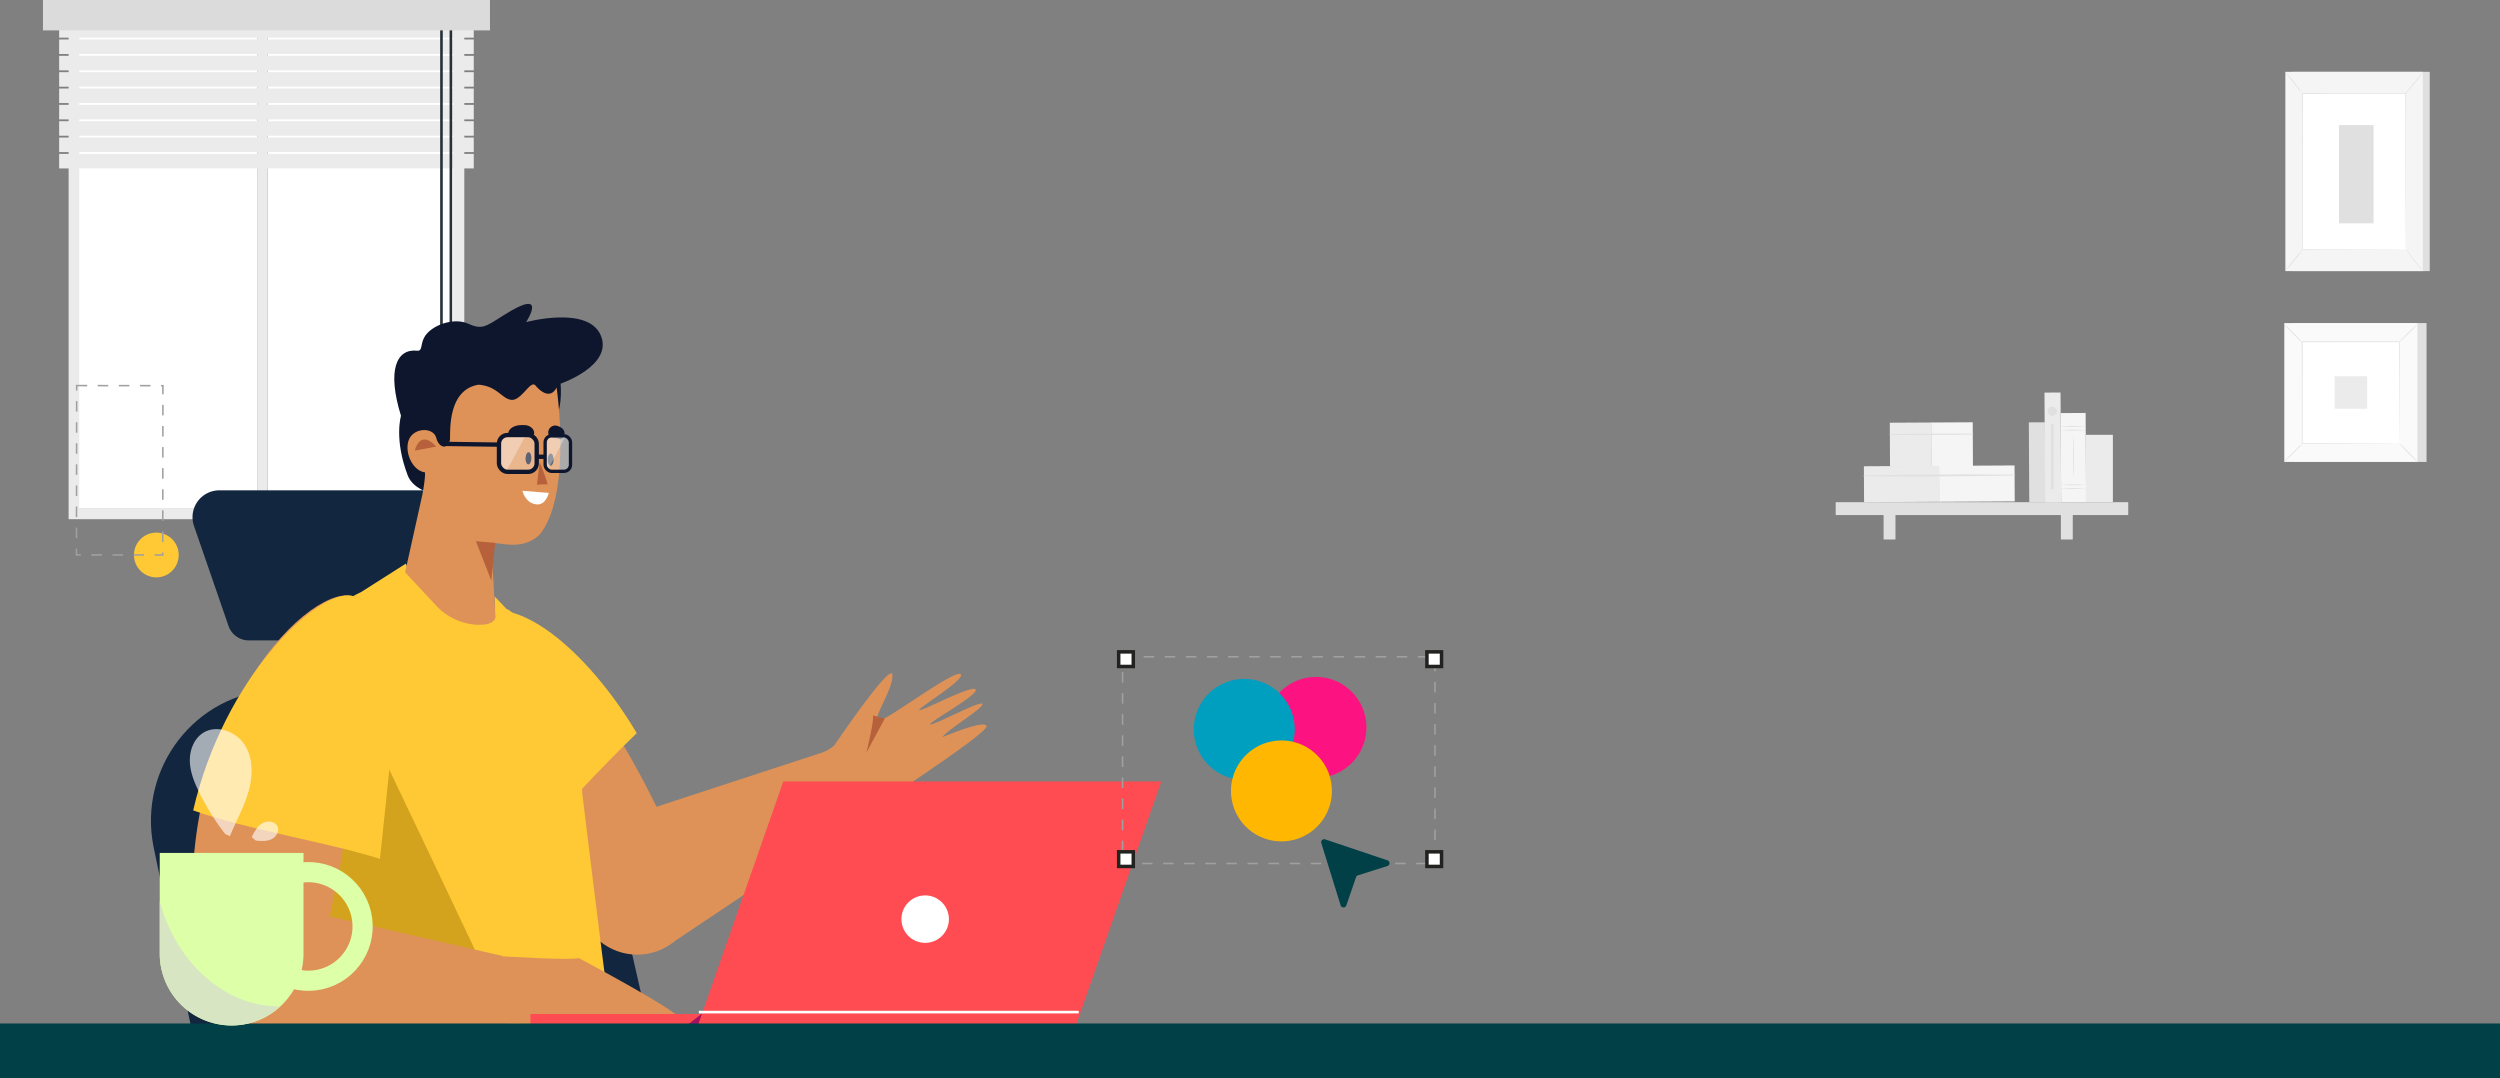 <svg xmlns="http://www.w3.org/2000/svg" width="1240" height="534.78" viewBox="0 0 1240 534.78">
  <rect x="0" y="0" width="1240" height="534.78" fill="#808080" stroke="none"/>
  <g id="Grupo_53834" data-name="Grupo 53834" transform="translate(-41.675 -86.772)">
    <g id="Grupo_55596" data-name="Grupo 55596" transform="translate(62.986 86.772)">
      <path id="Trazado_3325" data-name="Trazado 3325" d="M302.6,43.932V300.439H498.863V43.932Zm5.177,5.177H493.685V295.262H307.773Z" transform="translate(-289.876 -42.919)" fill="#ebebeb"/>
      <path id="Trazado_3326" data-name="Trazado 3326" d="M306.376,47.712V293.864h88.355V49.057H399.9V293.864h92.39V47.712Z" transform="translate(-288.479 -41.522)" fill="#fff"/>
      <rect id="Rectángulo_5108" data-name="Rectángulo 5108" width="5.166" height="247.39" transform="translate(106.252 7.535)" fill="#ebebeb"/>
      <g id="Grupo_21095" data-name="Grupo 21095">
        <g id="Grupo_21091" data-name="Grupo 21091" transform="translate(8.031 11.473)">
          <rect id="Rectángulo_5109" data-name="Rectángulo 5109" width="205.644" height="7.206" fill="#ebebeb"/>
          <rect id="Rectángulo_5110" data-name="Rectángulo 5110" width="205.644" height="7.207" transform="translate(0 8.107)" fill="#ebebeb"/>
          <rect id="Rectángulo_5111" data-name="Rectángulo 5111" width="205.644" height="7.206" transform="translate(0 16.215)" fill="#ebebeb"/>
          <rect id="Rectángulo_5112" data-name="Rectángulo 5112" width="205.644" height="7.206" transform="translate(0 24.322)" fill="#ebebeb"/>
          <rect id="Rectángulo_5113" data-name="Rectángulo 5113" width="205.644" height="7.207" transform="translate(0 32.429)" fill="#ebebeb"/>
          <rect id="Rectángulo_5114" data-name="Rectángulo 5114" width="205.644" height="7.207" transform="translate(0 40.537)" fill="#ebebeb"/>
          <rect id="Rectángulo_5115" data-name="Rectángulo 5115" width="205.644" height="7.207" transform="translate(0 48.644)" fill="#ebebeb"/>
          <rect id="Rectángulo_5116" data-name="Rectángulo 5116" width="205.644" height="7.206" transform="translate(0 56.751)" fill="#ebebeb"/>
          <rect id="Rectángulo_5117" data-name="Rectángulo 5117" width="205.644" height="7.206" transform="translate(0 64.859)" fill="#ebebeb"/>
        </g>
        <g id="Grupo_21094" data-name="Grupo 21094" transform="translate(195.363 10.011)">
          <g id="Grupo_21092" data-name="Grupo 21092">
            <rect id="Rectángulo_5118" data-name="Rectángulo 5118" width="1.294" height="166.106" transform="translate(1.647)" fill="#263238"/>
            <path id="Trazado_3327" data-name="Trazado 3327" d="M440.543,177.963H435.95l1.151-6.6h2.29Z" transform="translate(-435.95 -5.83)" fill="#263238"/>
          </g>
          <g id="Grupo_21093" data-name="Grupo 21093" transform="translate(4.66)">
            <rect id="Rectángulo_5119" data-name="Rectángulo 5119" width="1.294" height="240.299" transform="translate(1.65)" fill="#263238"/>
            <path id="Trazado_3328" data-name="Trazado 3328" d="M443.946,231.275h-4.593l1.151-6.6h2.29Z" transform="translate(-439.353 13.875)" fill="#263238"/>
          </g>
        </g>
        <rect id="Rectángulo_5120" data-name="Rectángulo 5120" width="221.706" height="15.076" fill="#dbdbdb"/>
      </g>
    </g>
    <g id="Grupo_53805" data-name="Grupo 53805" transform="translate(116.545 237.503)">
      <g id="Grupo_53804" data-name="Grupo 53804" transform="translate(0 0)">
        <g id="Grupo_53796" data-name="Grupo 53796">
          <path id="Trazado_100501" data-name="Trazado 100501" d="M144.449,231.549l145.659-6.434,44.379,194.307-227.175,1.235L84.165,309.531C76.317,270.323,104.943,233.295,144.449,231.549Z" transform="translate(-82.865 -40.174)" fill="#12263f"/>
          <g id="Grupo_53785" data-name="Grupo 53785" transform="translate(20.608 92.468)">
            <line id="Línea_139" data-name="Línea 139" x2="6.926" y2="27.085" transform="translate(46.92 70.002)" fill="none" stroke="#122832" stroke-miterlimit="10" stroke-width="5.917"/>
            <line id="Línea_140" data-name="Línea 140" x2="6.925" y2="27.085" transform="translate(108.061 70.002)" fill="none" stroke="#122832" stroke-miterlimit="10" stroke-width="5.917"/>
            <g id="Grupo_53784" data-name="Grupo 53784">
              <path id="Trazado_100502" data-name="Trazado 100502" d="M126.053,231.1h120l-25.7-74.433H111.454A13.322,13.322,0,0,0,98.86,174.334l17.117,49.581A10.658,10.658,0,0,0,126.053,231.1Z" transform="translate(-98.12 -156.663)" fill="#12263f"/>
            </g>
          </g>
          <g id="Grupo_53795" data-name="Grupo 53795" transform="translate(20.38)">
            <g id="Grupo_53794" data-name="Grupo 53794">
              <g id="Grupo_53793" data-name="Grupo 53793">
                <g id="Grupo_53786" data-name="Grupo 53786" transform="translate(112.835 151.627)">
                  <path id="Trazado_100503" data-name="Trazado 100503" d="M309.7,328.5c19.51-12.947,54.307-35.151,54.307-35.151s61.507-39.911,60.364-43.325-21.9,5.522-21.9,5.522c1.625-3.156,20.584-14.448,19.829-16.493s-24.827,11.131-25.893,10.13,24.029-14.556,22.563-17.269-26.56,10.842-27.961,10.2,23.653-15.58,20.474-17.894-37.873,23.962-41,23.372,7.769-16.112,7.206-22.993S348.7,259.808,348.7,259.808c-6.526,5.682-57.919,27.748-57.919,27.748Z" transform="translate(-143.12 -192.25)" fill="#df9257"/>
                  <path id="Trazado_100504" data-name="Trazado 100504" d="M354.663,240.919l-9.124,16.845s4.236-17.126,3.158-18.471Z" transform="translate(-123.905 -186.826)" fill="#b6613b"/>
                  <path id="Trazado_100505" data-name="Trazado 100505" d="M298.993,298.018s-64.526-137.24-104.785-84.982c-43.286,56.19,34.477,107.3,74.12,149.211a29.146,29.146,0,0,0,39.742,2.394l93.484-62.63-15.834-32.369Z" transform="translate(-181.476 -200.204)" fill="#df9257"/>
                  <path id="Trazado_100506" data-name="Trazado 100506" d="M229.5,325.163c17.251-19.527,40.926-45.415,59.7-63.412-21.731-37.042-67.24-84.483-94.988-48.465C163.059,253.72,194.593,291.524,229.5,325.163Z" transform="translate(-181.476 -200.454)" fill="#ffc935"/>
                </g>
                <g id="Grupo_53787" data-name="Grupo 53787" transform="translate(26.802 128.796)">
                  <path id="Trazado_100507" data-name="Trazado 100507" d="M117.852,260.193c-2.221-34.627,57.129-62.585,57.129-62.585l22.087-14.054,1.321,3.687,36.845,34.437,6.11-15.93L241,199.785l6.041,6.343c4.446.729,22.586,25.48,27.341,37,7.235,17.535,9.442,40.522,10.137,54.319,16.412,134.376,17.675,138.562,17.675,138.562H137.872S131.638,475.2,117.852,260.193Z" transform="translate(-117.791 -183.554)" fill="#ffc935"/>
                  <path id="Trazado_100508" data-name="Trazado 100508" d="M151.621,203.587c1.694-1.121,108.4,225.4,108.4,225.4H127.763s-11.188-99.227-9.554-179.22C118.209,249.763,120.141,224.43,151.621,203.587Z" transform="translate(-117.701 -176.526)" fill="#d4a31d"/>
                </g>
                <g id="Grupo_53790" data-name="Grupo 53790" transform="translate(100.312)">
                  <g id="Grupo_53789" data-name="Grupo 53789">
                    <path id="Trazado_100509" data-name="Trazado 100509" d="M252.62,144.24c3.121-6.352,2.071-16.458,2.071-16.458s26.2-8.936,19.945-23.918S237.6,97.247,237.6,97.247s11.657-17.875-11.249-3.335c-9.105,5.779-10.626,7.2-17.7,4.05s-18.3.894-21.563,6.817c-2.025,3.672-.778,6.936-3.545,6.646-10.249-1.073-15.045,9.627-8.006,32.308,0,0-3.546,11.564,3.356,29.6,2.494,6.514,10.992,8.7,10.992,8.7" transform="translate(-172.206 -88.214)" fill="#0e162e"/>
                    <path id="Trazado_100510" data-name="Trazado 100510" d="M251.307,119.26s7.772,52.561-8.235,72.83c-8.216,7.954-17.909,4.465-24.131,4.227-.24-2.247.977,18.254,2.068,36.631,0,.046-.008.093-.014.139-.324,3.164-4.569,4.169-9.57,3.884a29.9,29.9,0,0,1-20.035-9.678l-15.2-16.32,8.478-38.2s1.689-8.619,1.346-11.388c-6.172-.777-10.463-10.2-7.887-16.33,2.456-5.844,12.023-6.228,13.514-.712,1.513,5.594,6.2,5.444,6.782.8.336-2.673-1.686-24.627,14.139-27.22,9.5.665,11.695,7.252,16.532,7.515s9.306-9.936,11.689-7.181C248.3,126.941,251.307,119.26,251.307,119.26Z" transform="translate(-170.808 -77.837)" fill="#df9257"/>
                    <path id="Trazado_100511" data-name="Trazado 100511" d="M179.7,143.523c3.3-11.14,10.622-1.99,10.622-1.99Z" transform="translate(-169.576 -70.744)" fill="#b6613b"/>
                    <path id="Trazado_100512" data-name="Trazado 100512" d="M211.735,176.192l-9.555-.846,7.61,19.514Z" transform="translate(-161.688 -57.639)" fill="#b6613b"/>
                    <g id="Grupo_53788" data-name="Grupo 53788" transform="translate(56.515 60.088)">
                      <path id="Trazado_100513" data-name="Trazado 100513" d="M225.98,146.257s4.431,11.214,3.785,11.161c-1.7-.138-5.193.055-5.193.055Z" transform="translate(-210.346 -127.935)" fill="#b6613b"/>
                      <ellipse id="Elipse_4097" data-name="Elipse 4097" cx="3.02" cy="1.458" rx="3.02" ry="1.458" transform="translate(19.515 20.143) rotate(-88.584)" fill="#0e162e"/>
                      <path id="Trazado_100514" data-name="Trazado 100514" d="M220.4,145.655c-.041,1.667.578,3.035,1.383,3.054s1.49-1.314,1.532-2.983-.578-3.034-1.383-3.054S220.441,143.988,220.4,145.655Z" transform="translate(-211.811 -129.193)" fill="#0e162e"/>
                      <path id="Trazado_100515" data-name="Trazado 100515" d="M215.076,138.5c-1.926.19-2.062-6.617,7.684-5.731,2.756.251,5.093,2.961,3.8,5.029C225.717,139.153,222.053,137.814,215.076,138.5Z" transform="translate(-214.041 -132.694)" fill="#0e162e"/>
                      <path id="Trazado_100516" data-name="Trazado 100516" d="M234.439,139.569c1.83.63,4.643-4.5-.8-6.39a3.46,3.46,0,0,0-4.466,4.828C229.867,139.264,231.551,138.578,234.439,139.569Z" transform="translate(-208.877 -132.62)" fill="#0e162e"/>
                      <path id="Trazado_100517" data-name="Trazado 100517" d="M232.342,157.881l-13.084-1.042s1.377,6.286,7.111,6.745C230.984,163.954,232.342,157.881,232.342,157.881Z" transform="translate(-212.211 -124.221)" fill="#fff"/>
                    </g>
                  </g>
                </g>
                <path id="Trazado_100518" data-name="Trazado 100518" d="M167.079,369.748c23.265-2.65,65.026-7.5,65.026-7.5s83.651,1.751,84.186-1.808-50.766-30.726-50.766-30.726c-8.4,2.089-96.662-5.031-96.662-5.031Z" transform="translate(-73.693 -5.236)" fill="#df9257"/>
                <g id="Grupo_53791" data-name="Grupo 53791" transform="translate(0 144.567)">
                  <path id="Trazado_100519" data-name="Trazado 100519" d="M183.131,250.226c.563-11.43,16.328-50.1-5.925-54.758-23.467-4.915-92.836,66.146-76.9,184.79,3.615,26.922,19.183,49.143,65.858,40.612l88.22-13-2.672-33.843-85.5-19.594S181.458,284.162,183.131,250.226Z" transform="translate(-97.951 -195.229)" fill="#df9257"/>
                </g>
                <g id="Grupo_53792" data-name="Grupo 53792" transform="translate(0.57 144.604)">
                  <path id="Trazado_100520" data-name="Trazado 100520" d="M191,325.92c3.562-33.844,6.232-56.691,7.125-74.813.565-11.429,1.187-50.987-21.065-55.648-17.069-3.575-63.535,40.527-78.685,106.414C123.576,311.08,165.431,317.748,191,325.92Z" transform="translate(-98.373 -195.256)" fill="#ffc935"/>
                </g>
              </g>
            </g>
          </g>
        </g>
        <g id="Grupo_53803" data-name="Grupo 53803" transform="translate(144.798 65.056)">
          <g id="Grupo_53802" data-name="Grupo 53802" transform="translate(27.817)">
            <g id="Grupo_53799" data-name="Grupo 53799">
              <g id="Grupo_53797" data-name="Grupo 53797">
                <rect id="Rectángulo_5181" data-name="Rectángulo 5181" width="18.721" height="18.255" rx="4.234" transform="translate(0.001)" fill="#fff" opacity="0.33"/>
                <path id="Trazado_100521" data-name="Trazado 100521" d="M214.08,154.264c.979-1.548,1.936-3.115,2.834-4.723,2.425-4.343,4.661-8.857,7.077-13.17h-8.327c-2.775,0-5.024,2.915-5.024,6.513v5.229C210.641,150.988,212.088,153.4,214.08,154.264Z" transform="translate(-210.641 -136.371)" fill="#fff" opacity="0.33"/>
              </g>
              <g id="Grupo_53798" data-name="Grupo 53798" transform="translate(0.001)">
                <rect id="Rectángulo_5182" data-name="Rectángulo 5182" width="18.721" height="18.255" rx="4.234" fill="none" stroke="#0e162e" stroke-miterlimit="10" stroke-width="2.156"/>
              </g>
            </g>
            <g id="Grupo_53801" data-name="Grupo 53801" transform="translate(22.9 0.365)">
              <g id="Grupo_53800" data-name="Grupo 53800">
                <rect id="Rectángulo_5183" data-name="Rectángulo 5183" width="12.579" height="17.628" rx="3.255" transform="translate(0 0)" fill="#fff" opacity="0.33"/>
                <path id="Trazado_100522" data-name="Trazado 100522" d="M229.117,153.223q4.278-8.12,8.54-16.251a3.079,3.079,0,0,0-1.347-.331h-4.857c-2.132,0-3.861,2.243-3.861,5.006v7.615A5.588,5.588,0,0,0,229.117,153.223Z" transform="translate(-227.593 -136.641)" fill="#fff" opacity="0.33"/>
              </g>
              <rect id="Rectángulo_5184" data-name="Rectángulo 5184" width="12.579" height="17.628" rx="3.255" transform="translate(0 0)" fill="none" stroke="#0e162e" stroke-miterlimit="10" stroke-width="1.657"/>
            </g>
            <line id="Línea_141" data-name="Línea 141" x2="3.821" transform="translate(18.721 10.768)" fill="none" stroke="#0e162e" stroke-miterlimit="10" stroke-width="2.156"/>
          </g>
          <line id="Línea_142" data-name="Línea 142" x2="27.637" y2="0.376" transform="translate(0 4.374)" fill="none" stroke="#0e162e" stroke-miterlimit="10" stroke-width="2.156"/>
        </g>
      </g>
    </g>
    <g id="Grupo_53811" data-name="Grupo 53811" transform="translate(41.675 423.527)">
      <g id="Grupo_53807" data-name="Grupo 53807" transform="translate(263.091 50.854)">
        <g id="Grupo_53806" data-name="Grupo 53806" transform="translate(0)">
          <rect id="Rectángulo_5185" data-name="Rectángulo 5185" width="118.957" height="13.95" transform="translate(0 115.351)" fill="#ff4b52"/>
          <path id="Trazado_100523" data-name="Trazado 100523" d="M289.562,348.948q-8.971,6.79-17.652,13.951h51.8V348.948Z" transform="translate(-204.748 -233.597)" fill="#a3135f"/>
          <path id="Trazado_100524" data-name="Trazado 100524" d="M469.023,392.862H281.537l45.256-129.3H514.279Z" transform="translate(-201.37 -263.561)" fill="#ff4b52"/>
          <line id="Línea_143" data-name="Línea 143" x2="188.429" transform="translate(83.531 114.395)" fill="none" stroke="#fff" stroke-miterlimit="10" stroke-width="1.311"/>
          <path id="Trazado_100525" data-name="Trazado 100525" d="M381.959,317.165a11.77,11.77,0,1,0-11.77,11.772A11.771,11.771,0,0,0,381.959,317.165Z" transform="translate(-174.392 -248.881)" fill="#fff"/>
        </g>
      </g>
      <rect id="Rectángulo_5186" data-name="Rectángulo 5186" width="1240" height="27.071" transform="translate(0 170.893)" fill="#004046"/>
      <g id="Grupo_53810" data-name="Grupo 53810" transform="translate(79.231 24.889)">
        <g id="Grupo_53808" data-name="Grupo 53808" transform="translate(0 61.423)">
          <path id="Trazado_100526" data-name="Trazado 100526" d="M120.918,396.613h0a35.654,35.654,0,0,1-35.654-35.654V311.045h71.307v49.914A35.654,35.654,0,0,1,120.918,396.613Z" transform="translate(-85.264 -311.045)" fill="#ddffa7"/>
          <path id="Trazado_100527" data-name="Trazado 100527" d="M112.8,365.767c-14.094-10.234-23.165-25.182-27.536-41.6v26.06a35.655,35.655,0,0,0,35.652,35.654h0a35.481,35.481,0,0,0,24.181-9.508C134.273,376.611,123.081,373.234,112.8,365.767Z" transform="translate(-85.264 -300.314)" fill="#d7e5c2" style="mix-blend-mode: multiply;isolation: isolate"/>
          <circle id="Elipse_4098" data-name="Elipse 4098" cx="26.938" cy="26.938" r="26.938" transform="matrix(0.974, -0.227, 0.227, 0.974, 41.334, 16.326)" fill="none" stroke="#ddffa7" stroke-linecap="round" stroke-miterlimit="10" stroke-width="10"/>
        </g>
        <g id="Grupo_53809" data-name="Grupo 53809" transform="translate(14.922)" opacity="0.61">
          <path id="Trazado_100528" data-name="Trazado 100528" d="M110.99,329.243a122.689,122.689,0,0,1-12.86-20.62c-2.387-4.833-4.484-9.966-4.648-15.354s1.936-11.11,6.44-14.069c6.685-4.392,16.445-.885,20.744,5.858s4.108,15.51,1.9,23.2-6.207,14.722-9.238,22.123" transform="translate(-93.473 -277.253)" fill="#fff"/>
          <path id="Trazado_100529" data-name="Trazado 100529" d="M110.356,310.168c1.332-2.643,2.8-5.433,5.364-6.913s6.54-.883,7.562,1.9c.882,2.4-.925,5.119-3.263,6.157s-5.017.843-7.565.629" transform="translate(-79.668 -256.633)" fill="#fff"/>
        </g>
      </g>
    </g>
    <g id="Grupo_53830" data-name="Grupo 53830" transform="translate(120.491 125.707)">
      <g id="Grupo_53829" data-name="Grupo 53829" transform="translate(476.048 284.393)">
        <g id="Grupo_53828" data-name="Grupo 53828" style="mix-blend-mode: multiply;isolation: isolate">
          <g id="Grupo_53823" data-name="Grupo 53823" transform="translate(29.879 6.069)">
            <circle id="Elipse_4099" data-name="Elipse 4099" cx="25.042" cy="25.042" r="25.042" transform="translate(42.94 6.35)" fill="#fc1381" style="mix-blend-mode: multiply;isolation: isolate"/>
            <circle id="Elipse_4100" data-name="Elipse 4100" cx="25.042" cy="25.042" r="25.042" transform="matrix(0.361, -0.933, 0.933, 0.361, 0, 46.703)" fill="#009fbf" style="mix-blend-mode: multiply;isolation: isolate"/>
            <circle id="Elipse_4101" data-name="Elipse 4101" cx="25.042" cy="25.042" r="25.042" transform="translate(22.095 42.223) rotate(-9.282)" fill="#ffb701" style="mix-blend-mode: multiply;isolation: isolate"/>
          </g>
          <g id="Grupo_53827" data-name="Grupo 53827">
            <rect id="Rectángulo_5197" data-name="Rectángulo 5197" width="154.952" height="102.525" transform="translate(1.933 2.446)" fill="none" stroke="#a0a0a0" stroke-miterlimit="10" stroke-width="0.771" stroke-dasharray="5.231"/>
            <g id="Grupo_53826" data-name="Grupo 53826">
              <g id="Grupo_53824" data-name="Grupo 53824">
                <rect id="Rectángulo_5198" data-name="Rectángulo 5198" width="7.249" height="7.249" fill="#fff" stroke="#222221" stroke-miterlimit="10" stroke-width="1.744"/>
                <rect id="Rectángulo_5199" data-name="Rectángulo 5199" width="7.249" height="7.249" transform="translate(152.888)" fill="#fff" stroke="#222221" stroke-miterlimit="10" stroke-width="1.744"/>
              </g>
              <g id="Grupo_53825" data-name="Grupo 53825" transform="translate(0 99.179)">
                <rect id="Rectángulo_5200" data-name="Rectángulo 5200" width="7.249" height="7.249" fill="#fff" stroke="#222221" stroke-miterlimit="10" stroke-width="1.744"/>
                <rect id="Rectángulo_5201" data-name="Rectángulo 5201" width="7.249" height="7.249" transform="translate(152.888)" fill="#fff" stroke="#222221" stroke-miterlimit="10" stroke-width="1.744"/>
              </g>
            </g>
          </g>
        </g>
        <path id="Trazado_100534" data-name="Trazado 100534" d="M529.5,312.771l-4.833,14.017a1.477,1.477,0,0,1-2.806-.044l-9.588-30.9a1.476,1.476,0,0,1,1.88-1.836l30.936,10.4a1.476,1.476,0,0,1-.025,2.806l-14.615,4.629A1.476,1.476,0,0,0,529.5,312.771Z" transform="translate(-411.767 -201.007)" fill="#004046"/>
      </g>
    </g>
    <g id="Grupo_53833" data-name="Grupo 53833" transform="translate(79.603 167.426)">
      <g id="Grupo_53832" data-name="Grupo 53832" transform="translate(0 110.595)">
        <path id="Trazado_100536" data-name="Trazado 100536" d="M100.418,234.742a11.093,11.093,0,1,0-11.1,11.079A11.091,11.091,0,0,0,100.418,234.742Z" transform="translate(-49.71 -150.701)" fill="#ffc935" style="mix-blend-mode: multiply;isolation: isolate"/>
        <rect id="Rectángulo_5203" data-name="Rectángulo 5203" width="42.785" height="83.985" transform="translate(0.094 0) rotate(0.064)" fill="none" stroke="#a0a0a0" stroke-miterlimit="10" stroke-width="0.771" stroke-dasharray="5.231" style="mix-blend-mode: multiply;isolation: isolate"/>
      </g>
    </g>
    <g id="Grupo_55321" data-name="Grupo 55321" transform="translate(286.548 229.721)">
      <g id="Grupo_55442" data-name="Grupo 55442" transform="translate(332 10.086)">
        <g id="Grupo_55326" data-name="Grupo 55326">
          <g id="Grupo_55325" data-name="Grupo 55325">
            <g id="Grupo_55324" data-name="Grupo 55324">
              <g id="Grupo_55323" data-name="Grupo 55323">
                <g id="Grupo_55322" data-name="Grupo 55322">
                  <g id="Grupo_55321-2" data-name="Grupo 55321">
                    <rect id="Rectángulo_5600" data-name="Rectángulo 5600" width="7.96" height="39.611" transform="translate(429.428 56.463) rotate(-0.307)" fill="#e0e0e0"/>
                  </g>
                </g>
              </g>
            </g>
          </g>
        </g>
        <g id="Grupo_55346" data-name="Grupo 55346">
          <g id="Grupo_55332" data-name="Grupo 55332">
            <g id="Grupo_55331" data-name="Grupo 55331">
              <g id="Grupo_55330" data-name="Grupo 55330">
                <g id="Grupo_55329" data-name="Grupo 55329">
                  <g id="Grupo_55328" data-name="Grupo 55328">
                    <g id="Grupo_55327" data-name="Grupo 55327">
                      <rect id="Rectángulo_5601" data-name="Rectángulo 5601" width="20.615" height="21.868" transform="translate(360.464 56.634) rotate(-0.307)" fill="#ebebeb"/>
                    </g>
                  </g>
                </g>
              </g>
            </g>
          </g>
          <g id="Grupo_55338" data-name="Grupo 55338">
            <g id="Grupo_55337" data-name="Grupo 55337">
              <g id="Grupo_55336" data-name="Grupo 55336">
                <g id="Grupo_55335" data-name="Grupo 55335">
                  <g id="Grupo_55334" data-name="Grupo 55334">
                    <g id="Grupo_55333" data-name="Grupo 55333">
                      <rect id="Rectángulo_5602" data-name="Rectángulo 5602" width="20.615" height="21.868" transform="translate(380.981 56.524) rotate(-0.307)" fill="#f5f5f5"/>
                    </g>
                  </g>
                </g>
              </g>
            </g>
          </g>
          <g id="Grupo_55345" data-name="Grupo 55345">
            <g id="Grupo_55344" data-name="Grupo 55344">
              <g id="Grupo_55343" data-name="Grupo 55343">
                <g id="Grupo_55342" data-name="Grupo 55342">
                  <g id="Grupo_55341" data-name="Grupo 55341">
                    <g id="Grupo_55340" data-name="Grupo 55340">
                      <g id="Grupo_55339" data-name="Grupo 55339">
                        <path id="Trazado_101815" data-name="Trazado 101815" d="M360.5,62.674c13.7.113,27.434.033,41.132-.19a.219.219,0,0,0,0-.437c-13.7-.076-27.433-.009-41.13.251a.188.188,0,0,0,0,.376Z" fill="#e0e0e0"/>
                      </g>
                    </g>
                  </g>
                </g>
              </g>
            </g>
          </g>
        </g>
        <g id="Grupo_55366" data-name="Grupo 55366">
          <g id="Grupo_55352" data-name="Grupo 55352">
            <g id="Grupo_55351" data-name="Grupo 55351">
              <g id="Grupo_55350" data-name="Grupo 55350">
                <g id="Grupo_55349" data-name="Grupo 55349">
                  <g id="Grupo_55348" data-name="Grupo 55348">
                    <g id="Grupo_55347" data-name="Grupo 55347">
                      <rect id="Rectángulo_5603" data-name="Rectángulo 5603" width="37.453" height="17.821" transform="translate(347.612 78.227) rotate(-0.307)" fill="#ebebeb"/>
                    </g>
                  </g>
                </g>
              </g>
            </g>
          </g>
          <g id="Grupo_55358" data-name="Grupo 55358">
            <g id="Grupo_55357" data-name="Grupo 55357">
              <g id="Grupo_55356" data-name="Grupo 55356">
                <g id="Grupo_55355" data-name="Grupo 55355">
                  <g id="Grupo_55354" data-name="Grupo 55354">
                    <g id="Grupo_55353" data-name="Grupo 55353">
                      <rect id="Rectángulo_5604" data-name="Rectángulo 5604" width="37.454" height="17.821" transform="translate(384.887 78.028) rotate(-0.307)" fill="#f5f5f5"/>
                    </g>
                  </g>
                </g>
              </g>
            </g>
          </g>
          <g id="Grupo_55365" data-name="Grupo 55365">
            <g id="Grupo_55364" data-name="Grupo 55364">
              <g id="Grupo_55363" data-name="Grupo 55363">
                <g id="Grupo_55362" data-name="Grupo 55362">
                  <g id="Grupo_55361" data-name="Grupo 55361">
                    <g id="Grupo_55360" data-name="Grupo 55360">
                      <g id="Grupo_55359" data-name="Grupo 55359">
                        <path id="Trazado_101816" data-name="Trazado 101816" d="M347.638,83.184c24.881.281,49.849.029,74.729-.369a.219.219,0,0,0,0-.438c-24.883-.132-49.852-.117-74.729.431a.188.188,0,0,0,0,.376Z" fill="#e0e0e0"/>
                      </g>
                    </g>
                  </g>
                </g>
              </g>
            </g>
          </g>
        </g>
        <g id="Grupo_55382" data-name="Grupo 55382">
          <g id="Grupo_55371" data-name="Grupo 55371">
            <g id="Grupo_55370" data-name="Grupo 55370">
              <g id="Grupo_55369" data-name="Grupo 55369">
                <g id="Grupo_55368" data-name="Grupo 55368">
                  <g id="Grupo_55367" data-name="Grupo 55367">
                    <rect id="Rectángulo_5605" data-name="Rectángulo 5605" width="145.105" height="6.384" transform="translate(333.632 96.048)" fill="#e0e0e0"/>
                  </g>
                </g>
              </g>
            </g>
          </g>
          <g id="Grupo_55376" data-name="Grupo 55376">
            <g id="Grupo_55375" data-name="Grupo 55375">
              <g id="Grupo_55374" data-name="Grupo 55374">
                <g id="Grupo_55373" data-name="Grupo 55373">
                  <g id="Grupo_55372" data-name="Grupo 55372">
                    <rect id="Rectángulo_5606" data-name="Rectángulo 5606" width="5.891" height="15.434" transform="translate(357.388 99.118)" fill="#e0e0e0"/>
                  </g>
                </g>
              </g>
            </g>
          </g>
          <g id="Grupo_55381" data-name="Grupo 55381">
            <g id="Grupo_55380" data-name="Grupo 55380">
              <g id="Grupo_55379" data-name="Grupo 55379">
                <g id="Grupo_55378" data-name="Grupo 55378">
                  <g id="Grupo_55377" data-name="Grupo 55377">
                    <rect id="Rectángulo_5607" data-name="Rectángulo 5607" width="5.891" height="15.434" transform="translate(445.322 99.118)" fill="#e0e0e0"/>
                  </g>
                </g>
              </g>
            </g>
          </g>
        </g>
        <g id="Grupo_55388" data-name="Grupo 55388">
          <g id="Grupo_55387" data-name="Grupo 55387">
            <g id="Grupo_55386" data-name="Grupo 55386">
              <g id="Grupo_55385" data-name="Grupo 55385">
                <g id="Grupo_55384" data-name="Grupo 55384">
                  <g id="Grupo_55383" data-name="Grupo 55383">
                    <rect id="Rectángulo_5608" data-name="Rectángulo 5608" width="7.961" height="54.479" transform="translate(437.196 41.693) rotate(-0.307)" fill="#ebebeb"/>
                  </g>
                </g>
              </g>
            </g>
          </g>
        </g>
        <g id="Grupo_55425" data-name="Grupo 55425">
          <g id="Grupo_55394" data-name="Grupo 55394">
            <g id="Grupo_55393" data-name="Grupo 55393">
              <g id="Grupo_55392" data-name="Grupo 55392">
                <g id="Grupo_55391" data-name="Grupo 55391">
                  <g id="Grupo_55390" data-name="Grupo 55390">
                    <g id="Grupo_55389" data-name="Grupo 55389">
                      <rect id="Rectángulo_5609" data-name="Rectángulo 5609" width="12.369" height="44.149" transform="translate(445.225 51.857) rotate(-0.308)" fill="#f5f5f5"/>
                    </g>
                  </g>
                </g>
              </g>
            </g>
          </g>
          <g id="Grupo_55400" data-name="Grupo 55400">
            <g id="Grupo_55399" data-name="Grupo 55399">
              <g id="Grupo_55398" data-name="Grupo 55398">
                <g id="Grupo_55397" data-name="Grupo 55397">
                  <g id="Grupo_55396" data-name="Grupo 55396">
                    <g id="Grupo_55395" data-name="Grupo 55395">
                      <path id="Trazado_101817" data-name="Trazado 101817" d="M457.511,60.3a89.471,89.471,0,0,1-12.369,0,89.056,89.056,0,0,1,12.369,0Z" fill="#e0e0e0"/>
                    </g>
                  </g>
                </g>
              </g>
            </g>
          </g>
          <g id="Grupo_55406" data-name="Grupo 55406">
            <g id="Grupo_55405" data-name="Grupo 55405">
              <g id="Grupo_55404" data-name="Grupo 55404">
                <g id="Grupo_55403" data-name="Grupo 55403">
                  <g id="Grupo_55402" data-name="Grupo 55402">
                    <g id="Grupo_55401" data-name="Grupo 55401">
                      <path id="Trazado_101818" data-name="Trazado 101818" d="M457.511,58.442a89.473,89.473,0,0,1-12.369,0,89.471,89.471,0,0,1,12.369,0Z" fill="#e0e0e0"/>
                    </g>
                  </g>
                </g>
              </g>
            </g>
          </g>
          <g id="Grupo_55412" data-name="Grupo 55412">
            <g id="Grupo_55411" data-name="Grupo 55411">
              <g id="Grupo_55410" data-name="Grupo 55410">
                <g id="Grupo_55409" data-name="Grupo 55409">
                  <g id="Grupo_55408" data-name="Grupo 55408">
                    <g id="Grupo_55407" data-name="Grupo 55407">
                      <path id="Trazado_101819" data-name="Trazado 101819" d="M457.511,89.3a89.055,89.055,0,0,1-12.369,0,89.473,89.473,0,0,1,12.369,0Z" fill="#e0e0e0"/>
                    </g>
                  </g>
                </g>
              </g>
            </g>
          </g>
          <g id="Grupo_55418" data-name="Grupo 55418">
            <g id="Grupo_55417" data-name="Grupo 55417">
              <g id="Grupo_55416" data-name="Grupo 55416">
                <g id="Grupo_55415" data-name="Grupo 55415">
                  <g id="Grupo_55414" data-name="Grupo 55414">
                    <g id="Grupo_55413" data-name="Grupo 55413">
                      <path id="Trazado_101820" data-name="Trazado 101820" d="M457.511,87.443a89.473,89.473,0,0,1-12.369,0,89.055,89.055,0,0,1,12.369,0Z" fill="#e0e0e0"/>
                    </g>
                  </g>
                </g>
              </g>
            </g>
          </g>
          <g id="Grupo_55424" data-name="Grupo 55424">
            <g id="Grupo_55423" data-name="Grupo 55423">
              <g id="Grupo_55422" data-name="Grupo 55422">
                <g id="Grupo_55421" data-name="Grupo 55421">
                  <g id="Grupo_55420" data-name="Grupo 55420">
                    <g id="Grupo_55419" data-name="Grupo 55419">
                      <path id="Trazado_101821" data-name="Trazado 101821" d="M451.526,83.4c-.119,0-.215-4.454-.215-9.948s.1-9.948.215-9.948.214,4.453.214,9.948S451.644,83.4,451.526,83.4Z" fill="#e0e0e0"/>
                    </g>
                  </g>
                </g>
              </g>
            </g>
          </g>
        </g>
        <g id="Grupo_55431" data-name="Grupo 55431">
          <g id="Grupo_55430" data-name="Grupo 55430">
            <g id="Grupo_55429" data-name="Grupo 55429">
              <g id="Grupo_55428" data-name="Grupo 55428">
                <g id="Grupo_55427" data-name="Grupo 55427">
                  <g id="Grupo_55426" data-name="Grupo 55426">
                    <rect id="Rectángulo_5610" data-name="Rectángulo 5610" width="13.464" height="33.323" transform="translate(457.645 62.632)" fill="#ebebeb"/>
                  </g>
                </g>
              </g>
            </g>
          </g>
        </g>
        <g id="Grupo_55436" data-name="Grupo 55436">
          <g id="Grupo_55435" data-name="Grupo 55435">
            <g id="Grupo_55434" data-name="Grupo 55434">
              <g id="Grupo_55433" data-name="Grupo 55433">
                <g id="Grupo_55432" data-name="Grupo 55432">
                  <path id="Trazado_101822" data-name="Trazado 101822" d="M443.347,50.951a2.288,2.288,0,1,1-2.288-2.288A2.288,2.288,0,0,1,443.347,50.951Z" fill="#e0e0e0"/>
                </g>
              </g>
            </g>
          </g>
        </g>
        <g id="Grupo_55441" data-name="Grupo 55441">
          <g id="Grupo_55440" data-name="Grupo 55440">
            <g id="Grupo_55439" data-name="Grupo 55439">
              <g id="Grupo_55438" data-name="Grupo 55438">
                <g id="Grupo_55437" data-name="Grupo 55437">
                  <rect id="Rectángulo_5611" data-name="Rectángulo 5611" width="1.414" height="32.409" transform="translate(440.352 57.244)" fill="#e0e0e0"/>
                </g>
              </g>
            </g>
          </g>
        </g>
      </g>
      <g id="Grupo_55500" data-name="Grupo 55500" transform="translate(857 -159)">
        <g id="Grupo_55446" data-name="Grupo 55446">
          <g id="Grupo_55445" data-name="Grupo 55445">
            <g id="Grupo_55444" data-name="Grupo 55444">
              <g id="Grupo_55443" data-name="Grupo 55443">
                <rect id="Rectángulo_5612" data-name="Rectángulo 5612" width="68.19" height="98.839" transform="translate(35.086 51.675)" fill="#e0e0e0"/>
              </g>
            </g>
          </g>
        </g>
        <g id="Grupo_55450" data-name="Grupo 55450">
          <g id="Grupo_55449" data-name="Grupo 55449">
            <g id="Grupo_55448" data-name="Grupo 55448">
              <g id="Grupo_55447" data-name="Grupo 55447">
                <rect id="Rectángulo_5613" data-name="Rectángulo 5613" width="68.19" height="98.839" transform="translate(31.67 51.675)" fill="#f5f5f5"/>
              </g>
            </g>
          </g>
        </g>
        <g id="Grupo_55460" data-name="Grupo 55460">
          <g id="Grupo_55454" data-name="Grupo 55454">
            <g id="Grupo_55453" data-name="Grupo 55453">
              <g id="Grupo_55452" data-name="Grupo 55452">
                <g id="Grupo_55451" data-name="Grupo 55451">
                  <rect id="Rectángulo_5614" data-name="Rectángulo 5614" width="51.246" height="77.429" transform="translate(40.143 62.38)" fill="#fff"/>
                </g>
              </g>
            </g>
          </g>
          <g id="Grupo_55459" data-name="Grupo 55459">
            <g id="Grupo_55458" data-name="Grupo 55458">
              <g id="Grupo_55457" data-name="Grupo 55457">
                <g id="Grupo_55456" data-name="Grupo 55456">
                  <g id="Grupo_55455" data-name="Grupo 55455">
                    <path id="Trazado_101823" data-name="Trazado 101823" d="M91.389,139.809s-.007-.131-.01-.379-.006-.62-.011-1.1c0-.973-.011-2.4-.02-4.247-.011-3.711-.026-9.118-.046-15.95-.02-13.653-.049-32.987-.084-55.755l.17.17-51.239.015h-.006l.185-.185c-.014,29.209-.027,56.141-.038,77.429l-.147-.148,37.3.078,10.305.037,2.705.017c.613.005.936.016.936.016s-.3.01-.9.016l-2.677.016-10.272.038-37.392.078h-.148v-.148c-.011-21.288-.024-48.22-.038-77.429v-.186h.192l51.239.016h.171v.17c-.034,22.813-.063,42.186-.084,55.867-.02,6.815-.035,12.209-.046,15.911-.009,1.835-.016,3.248-.02,4.213,0,.469-.008.828-.01,1.079S91.389,139.809,91.389,139.809Z" fill="#e0e0e0"/>
                  </g>
                </g>
              </g>
            </g>
          </g>
        </g>
        <g id="Grupo_55465" data-name="Grupo 55465">
          <g id="Grupo_55464" data-name="Grupo 55464">
            <g id="Grupo_55463" data-name="Grupo 55463">
              <g id="Grupo_55462" data-name="Grupo 55462">
                <g id="Grupo_55461" data-name="Grupo 55461">
                  <path id="Trazado_101824" data-name="Trazado 101824" d="M89.013,62.9" fill="none" stroke="#fbfbfb" stroke-miterlimit="10" stroke-width="0.25"/>
                </g>
              </g>
            </g>
          </g>
        </g>
        <g id="Grupo_55470" data-name="Grupo 55470">
          <g id="Grupo_55469" data-name="Grupo 55469">
            <g id="Grupo_55468" data-name="Grupo 55468">
              <g id="Grupo_55467" data-name="Grupo 55467">
                <g id="Grupo_55466" data-name="Grupo 55466">
                  <path id="Trazado_101825" data-name="Trazado 101825" d="M100.052,51.675a11.823,11.823,0,0,1-1.215,1.766c-.793,1.059-1.917,2.5-3.2,4.058s-2.482,2.938-3.37,3.918a11.807,11.807,0,0,1-1.5,1.532,12.8,12.8,0,0,1,1.3-1.7l3.283-3.983,3.28-3.985A12.8,12.8,0,0,1,100.052,51.675Z" fill="#e0e0e0"/>
                </g>
              </g>
            </g>
          </g>
        </g>
        <g id="Grupo_55480" data-name="Grupo 55480">
          <g id="Grupo_55474" data-name="Grupo 55474">
            <g id="Grupo_55473" data-name="Grupo 55473">
              <g id="Grupo_55472" data-name="Grupo 55472">
                <g id="Grupo_55471" data-name="Grupo 55471">
                  <path id="Trazado_101826" data-name="Trazado 101826" d="M91.65,139.56a63.463,63.463,0,0,0,8.938,11.178" fill="#fff"/>
                </g>
              </g>
            </g>
          </g>
          <g id="Grupo_55479" data-name="Grupo 55479">
            <g id="Grupo_55478" data-name="Grupo 55478">
              <g id="Grupo_55477" data-name="Grupo 55477">
                <g id="Grupo_55476" data-name="Grupo 55476">
                  <g id="Grupo_55475" data-name="Grupo 55475">
                    <path id="Trazado_101827" data-name="Trazado 101827" d="M100.588,150.738a10.171,10.171,0,0,1-1.558-1.418,49.944,49.944,0,0,1-6.34-7.929,10.094,10.094,0,0,1-1.04-1.832,14.236,14.236,0,0,1,1.257,1.685c.752,1.055,1.808,2.5,3.041,4.042s2.409,2.889,3.273,3.855A14.13,14.13,0,0,1,100.588,150.738Z" fill="#e0e0e0"/>
                  </g>
                </g>
              </g>
            </g>
          </g>
        </g>
        <g id="Grupo_55490" data-name="Grupo 55490">
          <g id="Grupo_55484" data-name="Grupo 55484">
            <g id="Grupo_55483" data-name="Grupo 55483">
              <g id="Grupo_55482" data-name="Grupo 55482">
                <g id="Grupo_55481" data-name="Grupo 55481">
                  <path id="Trazado_101828" data-name="Trazado 101828" d="M31.661,150.436l8.931-11.021" fill="#fff"/>
                </g>
              </g>
            </g>
          </g>
          <g id="Grupo_55489" data-name="Grupo 55489">
            <g id="Grupo_55488" data-name="Grupo 55488">
              <g id="Grupo_55487" data-name="Grupo 55487">
                <g id="Grupo_55486" data-name="Grupo 55486">
                  <g id="Grupo_55485" data-name="Grupo 55485">
                    <path id="Trazado_101829" data-name="Trazado 101829" d="M40.592,139.415a67.712,67.712,0,0,1-4.321,5.627,67.9,67.9,0,0,1-4.61,5.393,68,68,0,0,1,4.322-5.627A68.451,68.451,0,0,1,40.592,139.415Z" fill="#e0e0e0"/>
                  </g>
                </g>
              </g>
            </g>
          </g>
        </g>
        <g id="Grupo_55495" data-name="Grupo 55495">
          <g id="Grupo_55494" data-name="Grupo 55494">
            <g id="Grupo_55493" data-name="Grupo 55493">
              <g id="Grupo_55492" data-name="Grupo 55492">
                <g id="Grupo_55491" data-name="Grupo 55491">
                  <path id="Trazado_101830" data-name="Trazado 101830" d="M31.67,51.675a61.429,61.429,0,0,1,4.336,5.182A61.713,61.713,0,0,1,40.05,62.27a61.5,61.5,0,0,1-4.335-5.183A61.838,61.838,0,0,1,31.67,51.675Z" fill="#e0e0e0"/>
                </g>
              </g>
            </g>
          </g>
        </g>
        <g id="Grupo_55499" data-name="Grupo 55499">
          <g id="Grupo_55498" data-name="Grupo 55498">
            <g id="Grupo_55497" data-name="Grupo 55497">
              <g id="Grupo_55496" data-name="Grupo 55496">
                <rect id="Rectángulo_5615" data-name="Rectángulo 5615" width="17.159" height="48.72" transform="translate(58.263 78.101)" fill="#e0e0e0"/>
              </g>
            </g>
          </g>
        </g>
      </g>
      <g id="Grupo_55595" data-name="Grupo 55595" transform="translate(857 -159)">
        <g id="Grupo_55509" data-name="Grupo 55509">
          <g id="Grupo_55508" data-name="Grupo 55508">
            <g id="Grupo_55507" data-name="Grupo 55507">
              <g id="Grupo_55506" data-name="Grupo 55506">
                <g id="Grupo_55505" data-name="Grupo 55505">
                  <g id="Grupo_55504" data-name="Grupo 55504">
                    <g id="Grupo_55503" data-name="Grupo 55503">
                      <g id="Grupo_55502" data-name="Grupo 55502">
                        <g id="Grupo_55501" data-name="Grupo 55501">
                          <rect id="Rectángulo_5616" data-name="Rectángulo 5616" width="66.071" height="68.873" transform="translate(35.622 176.298)" fill="#e0e0e0"/>
                        </g>
                      </g>
                    </g>
                  </g>
                </g>
              </g>
            </g>
          </g>
        </g>
        <g id="Grupo_55526" data-name="Grupo 55526">
          <g id="Grupo_55517" data-name="Grupo 55517">
            <g id="Grupo_55516" data-name="Grupo 55516">
              <g id="Grupo_55515" data-name="Grupo 55515">
                <g id="Grupo_55514" data-name="Grupo 55514">
                  <g id="Grupo_55513" data-name="Grupo 55513">
                    <g id="Grupo_55512" data-name="Grupo 55512">
                      <g id="Grupo_55511" data-name="Grupo 55511">
                        <g id="Grupo_55510" data-name="Grupo 55510">
                          <rect id="Rectángulo_5617" data-name="Rectángulo 5617" width="66.071" height="68.873" transform="translate(31.148 176.298)" fill="#fafafa"/>
                        </g>
                      </g>
                    </g>
                  </g>
                </g>
              </g>
            </g>
          </g>
          <g id="Grupo_55525" data-name="Grupo 55525">
            <g id="Grupo_55524" data-name="Grupo 55524">
              <g id="Grupo_55523" data-name="Grupo 55523">
                <g id="Grupo_55522" data-name="Grupo 55522">
                  <g id="Grupo_55521" data-name="Grupo 55521">
                    <g id="Grupo_55520" data-name="Grupo 55520">
                      <g id="Grupo_55519" data-name="Grupo 55519">
                        <g id="Grupo_55518" data-name="Grupo 55518">
                          <path id="Trazado_101831" data-name="Trazado 101831" d="M97.239,245.192H31.128V176.278H97.239Zm-66.071-.041H97.2V176.318H31.168Z" fill="#e0e0e0"/>
                        </g>
                      </g>
                    </g>
                  </g>
                </g>
              </g>
            </g>
          </g>
        </g>
        <g id="Grupo_55535" data-name="Grupo 55535">
          <g id="Grupo_55534" data-name="Grupo 55534">
            <g id="Grupo_55533" data-name="Grupo 55533">
              <g id="Grupo_55532" data-name="Grupo 55532">
                <g id="Grupo_55531" data-name="Grupo 55531">
                  <g id="Grupo_55530" data-name="Grupo 55530">
                    <g id="Grupo_55529" data-name="Grupo 55529">
                      <g id="Grupo_55528" data-name="Grupo 55528">
                        <g id="Grupo_55527" data-name="Grupo 55527">
                          <rect id="Rectángulo_5618" data-name="Rectángulo 5618" width="48.307" height="50.356" transform="translate(40.03 185.557)" fill="#fff"/>
                        </g>
                      </g>
                    </g>
                  </g>
                </g>
              </g>
            </g>
          </g>
        </g>
        <g id="Grupo_55545" data-name="Grupo 55545">
          <g id="Grupo_55544" data-name="Grupo 55544">
            <g id="Grupo_55543" data-name="Grupo 55543">
              <g id="Grupo_55542" data-name="Grupo 55542">
                <g id="Grupo_55541" data-name="Grupo 55541">
                  <g id="Grupo_55540" data-name="Grupo 55540">
                    <g id="Grupo_55539" data-name="Grupo 55539">
                      <g id="Grupo_55538" data-name="Grupo 55538">
                        <g id="Grupo_55537" data-name="Grupo 55537">
                          <g id="Grupo_55536" data-name="Grupo 55536">
                            <path id="Trazado_101832" data-name="Trazado 101832" d="M40.03,236.248a7.937,7.937,0,0,1-1.192,1.385c-.772.815-1.856,1.917-3.071,3.114s-2.332,2.263-3.156,3.02a7.735,7.735,0,0,1-1.4,1.163,7.655,7.655,0,0,1,1.186-1.38c.771-.814,1.858-1.919,3.077-3.119s2.338-2.269,3.162-3.026A7.519,7.519,0,0,1,40.03,236.248Z" fill="#e0e0e0"/>
                          </g>
                        </g>
                      </g>
                    </g>
                  </g>
                </g>
              </g>
            </g>
          </g>
        </g>
        <g id="Grupo_55555" data-name="Grupo 55555">
          <g id="Grupo_55554" data-name="Grupo 55554">
            <g id="Grupo_55553" data-name="Grupo 55553">
              <g id="Grupo_55552" data-name="Grupo 55552">
                <g id="Grupo_55551" data-name="Grupo 55551">
                  <g id="Grupo_55550" data-name="Grupo 55550">
                    <g id="Grupo_55549" data-name="Grupo 55549">
                      <g id="Grupo_55548" data-name="Grupo 55548">
                        <g id="Grupo_55547" data-name="Grupo 55547">
                          <g id="Grupo_55546" data-name="Grupo 55546">
                            <path id="Trazado_101833" data-name="Trazado 101833" d="M88.337,236.124a7.918,7.918,0,0,1,1.386,1.192c.814.772,1.916,1.856,3.113,3.071s2.264,2.332,3.021,3.156a7.656,7.656,0,0,1,1.163,1.4,7.708,7.708,0,0,1-1.38-1.186c-.814-.771-1.919-1.858-3.12-3.077s-2.269-2.339-3.026-3.162A7.572,7.572,0,0,1,88.337,236.124Z" fill="#e0e0e0"/>
                          </g>
                        </g>
                      </g>
                    </g>
                  </g>
                </g>
              </g>
            </g>
          </g>
        </g>
        <g id="Grupo_55565" data-name="Grupo 55565">
          <g id="Grupo_55564" data-name="Grupo 55564">
            <g id="Grupo_55563" data-name="Grupo 55563">
              <g id="Grupo_55562" data-name="Grupo 55562">
                <g id="Grupo_55561" data-name="Grupo 55561">
                  <g id="Grupo_55560" data-name="Grupo 55560">
                    <g id="Grupo_55559" data-name="Grupo 55559">
                      <g id="Grupo_55558" data-name="Grupo 55558">
                        <g id="Grupo_55557" data-name="Grupo 55557">
                          <g id="Grupo_55556" data-name="Grupo 55556">
                            <path id="Trazado_101834" data-name="Trazado 101834" d="M88.205,185.691A7.918,7.918,0,0,1,89.4,184.3c.771-.814,1.856-1.916,3.071-3.113s2.332-2.264,3.156-3.021a7.656,7.656,0,0,1,1.4-1.163,7.707,7.707,0,0,1-1.186,1.38c-.771.814-1.858,1.919-3.077,3.119s-2.338,2.269-3.162,3.027A7.573,7.573,0,0,1,88.205,185.691Z" fill="#e0e0e0"/>
                          </g>
                        </g>
                      </g>
                    </g>
                  </g>
                </g>
              </g>
            </g>
          </g>
        </g>
        <g id="Grupo_55575" data-name="Grupo 55575">
          <g id="Grupo_55574" data-name="Grupo 55574">
            <g id="Grupo_55573" data-name="Grupo 55573">
              <g id="Grupo_55572" data-name="Grupo 55572">
                <g id="Grupo_55571" data-name="Grupo 55571">
                  <g id="Grupo_55570" data-name="Grupo 55570">
                    <g id="Grupo_55569" data-name="Grupo 55569">
                      <g id="Grupo_55568" data-name="Grupo 55568">
                        <g id="Grupo_55567" data-name="Grupo 55567">
                          <g id="Grupo_55566" data-name="Grupo 55566">
                            <path id="Trazado_101835" data-name="Trazado 101835" d="M39.9,185.814a7.82,7.82,0,0,1-1.386-1.192c-.815-.771-1.916-1.855-3.113-3.07s-2.264-2.333-3.021-3.156a7.736,7.736,0,0,1-1.163-1.4,7.67,7.67,0,0,1,1.38,1.185c.814.772,1.919,1.859,3.119,3.078s2.269,2.338,3.026,3.162A7.536,7.536,0,0,1,39.9,185.814Z" fill="#e0e0e0"/>
                          </g>
                        </g>
                      </g>
                    </g>
                  </g>
                </g>
              </g>
            </g>
          </g>
        </g>
        <g id="Grupo_55585" data-name="Grupo 55585">
          <g id="Grupo_55584" data-name="Grupo 55584">
            <g id="Grupo_55583" data-name="Grupo 55583">
              <g id="Grupo_55582" data-name="Grupo 55582">
                <g id="Grupo_55581" data-name="Grupo 55581">
                  <g id="Grupo_55580" data-name="Grupo 55580">
                    <g id="Grupo_55579" data-name="Grupo 55579">
                      <g id="Grupo_55578" data-name="Grupo 55578">
                        <g id="Grupo_55577" data-name="Grupo 55577">
                          <g id="Grupo_55576" data-name="Grupo 55576">
                            <path id="Trazado_101836" data-name="Trazado 101836" d="M88.205,235.913a2.123,2.123,0,0,1-.01-.245c0-.172-.007-.4-.011-.7,0-.631-.012-1.539-.022-2.718-.011-2.386-.028-5.856-.049-10.263-.023-8.82-.055-21.384-.094-36.427l.186.186-48.17.027H40.03l.214-.213c-.011,18.482-.022,35.773-.03,50.356l-.184-.184,34.882.094,9.8.048,2.592.021.67.01a2.018,2.018,0,0,1,.233.011,1.575,1.575,0,0,1-.213.01l-.65.01-2.557.022L75.029,236l-35,.093h-.184v-.184c-.009-14.583-.019-31.874-.03-50.356v-.214h.219l48.17.027h.187v.187c-.039,15.093-.071,27.7-.094,36.546-.022,4.389-.038,7.845-.049,10.221q-.015,1.746-.022,2.682c0,.292-.008.516-.01.683A1.618,1.618,0,0,1,88.205,235.913Z" fill="#e0e0e0"/>
                          </g>
                        </g>
                      </g>
                    </g>
                  </g>
                </g>
              </g>
            </g>
          </g>
        </g>
        <g id="Grupo_55594" data-name="Grupo 55594">
          <g id="Grupo_55593" data-name="Grupo 55593">
            <g id="Grupo_55592" data-name="Grupo 55592">
              <g id="Grupo_55591" data-name="Grupo 55591">
                <g id="Grupo_55590" data-name="Grupo 55590">
                  <g id="Grupo_55589" data-name="Grupo 55589">
                    <g id="Grupo_55588" data-name="Grupo 55588">
                      <g id="Grupo_55587" data-name="Grupo 55587">
                        <g id="Grupo_55586" data-name="Grupo 55586">
                          <rect id="Rectángulo_5619" data-name="Rectángulo 5619" width="16.119" height="16.119" transform="translate(56.124 202.675)" fill="#ebebeb"/>
                        </g>
                      </g>
                    </g>
                  </g>
                </g>
              </g>
            </g>
          </g>
        </g>
      </g>
    </g>
  </g>
</svg>
